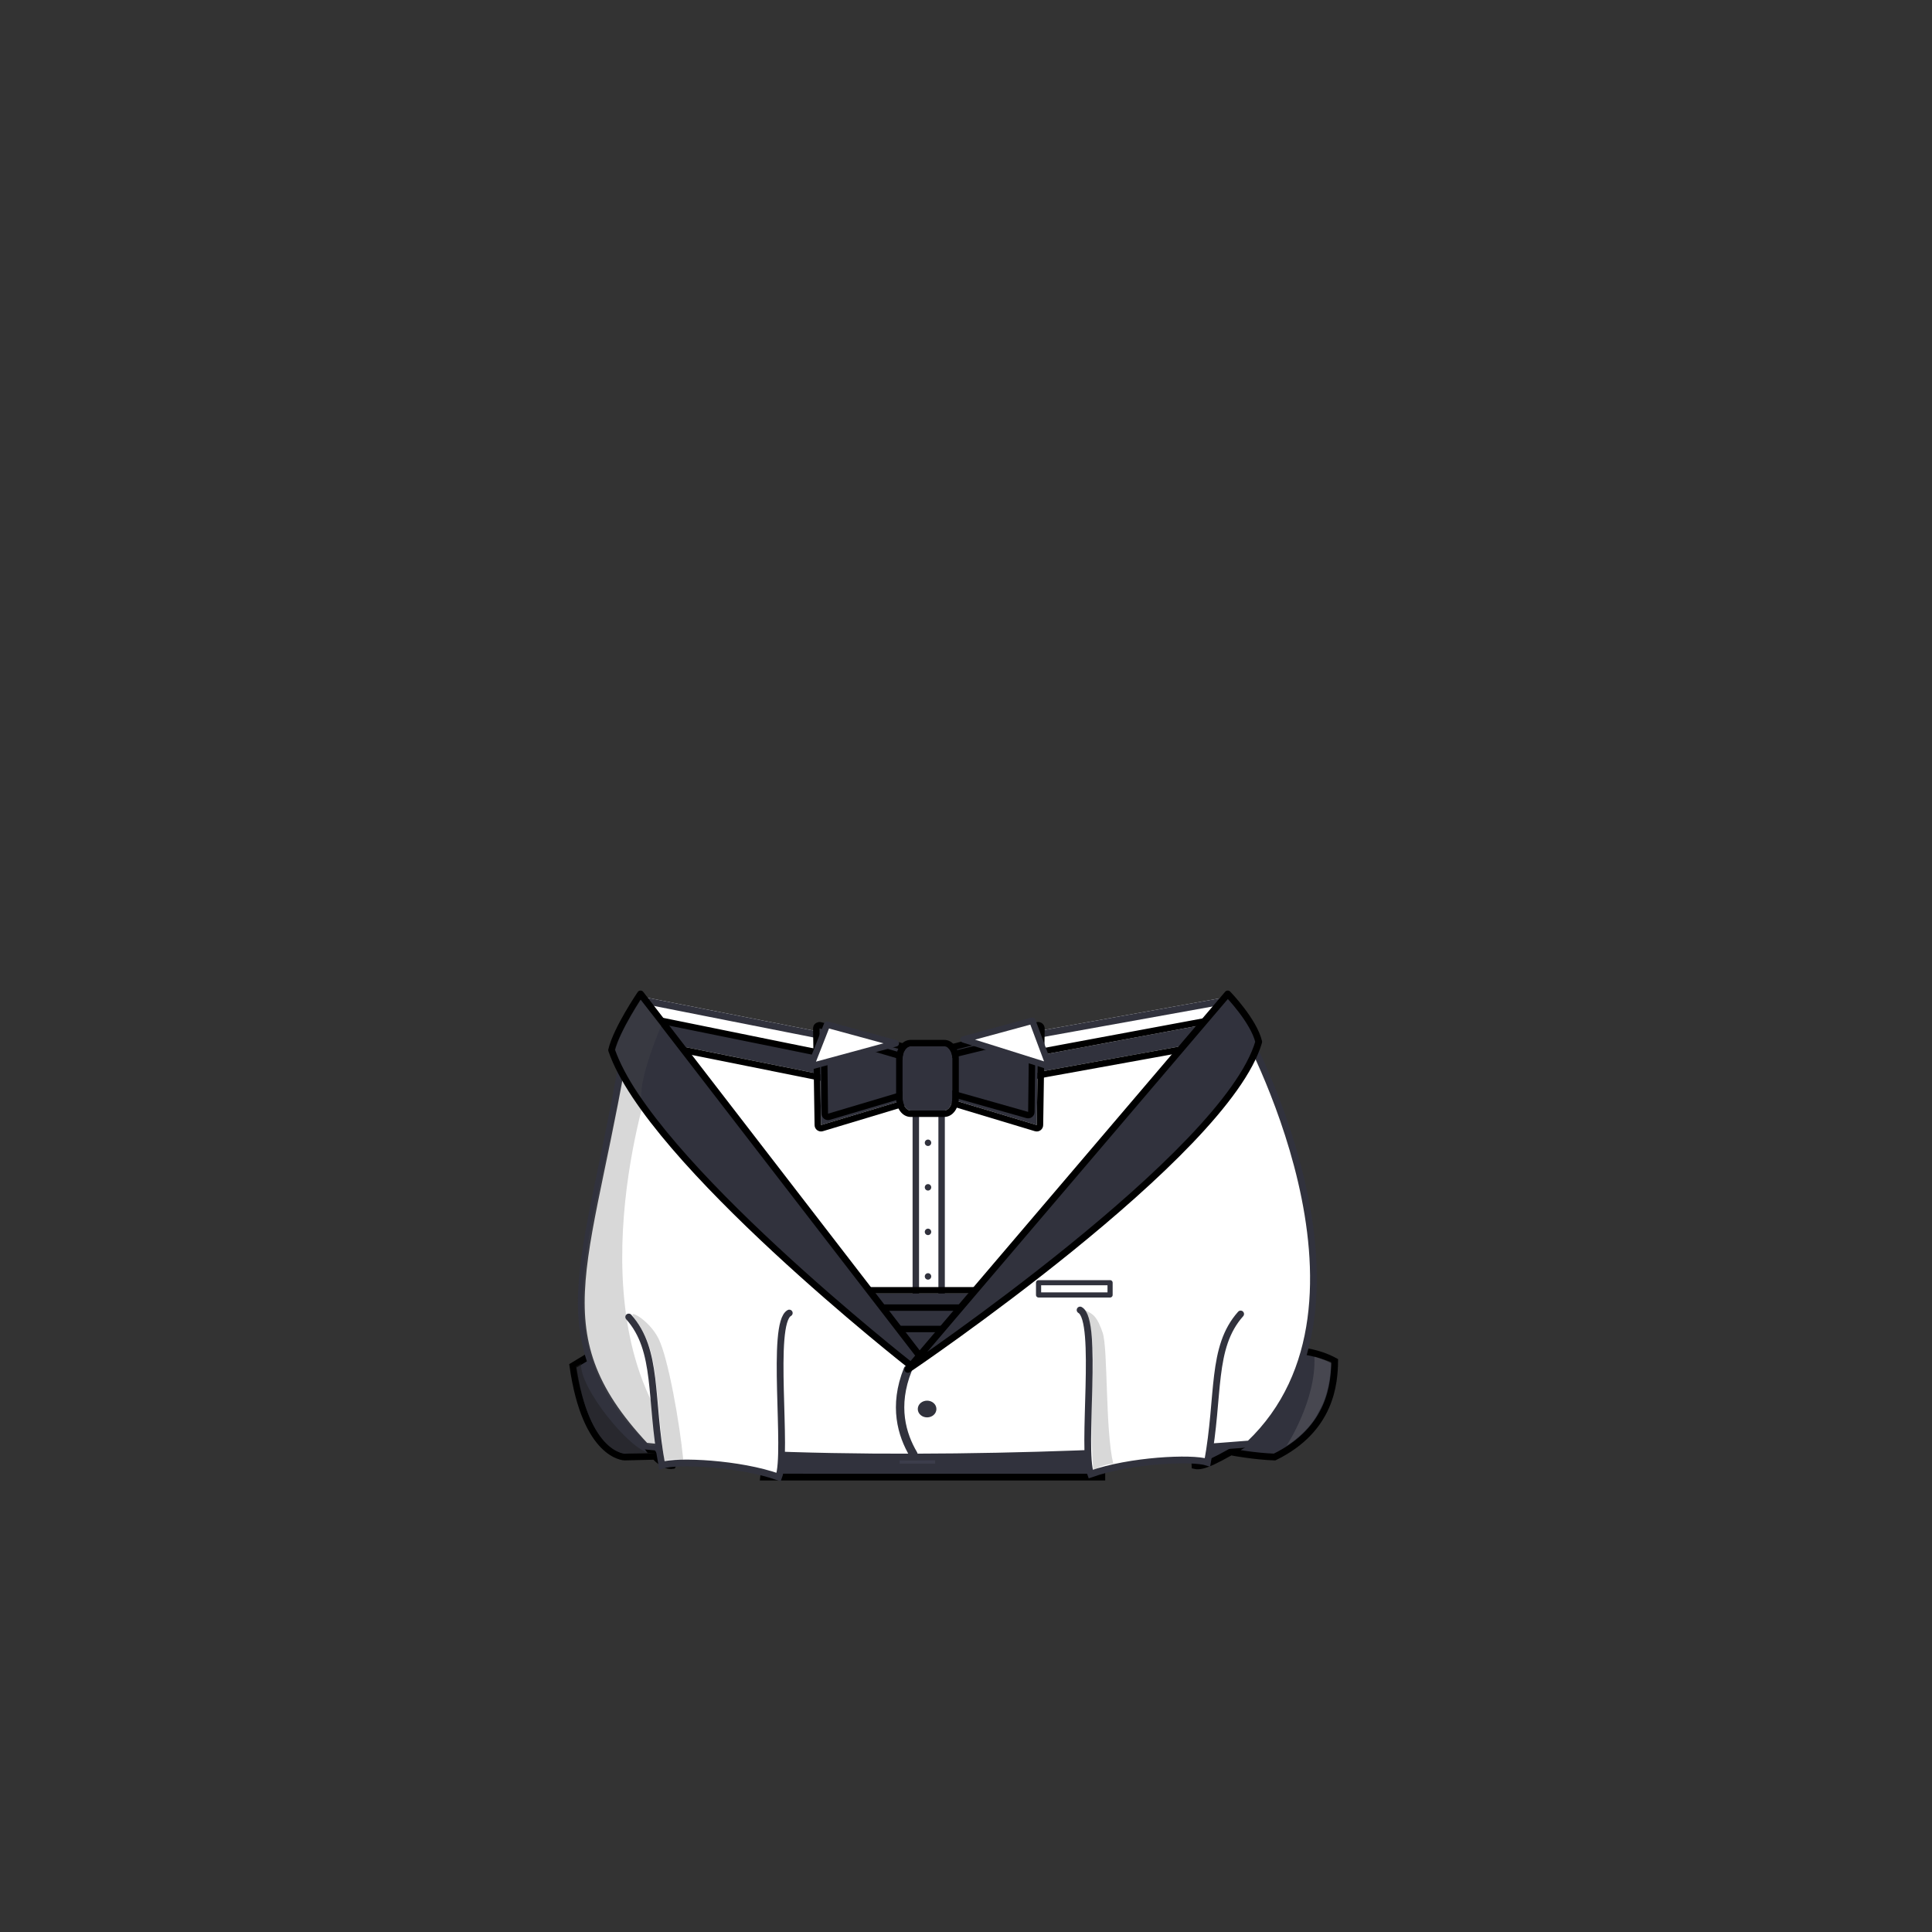 <?xml version="1.0" encoding="UTF-8"?>
<!DOCTYPE svg PUBLIC "-//W3C//DTD SVG 1.1//EN" "http://www.w3.org/Graphics/SVG/1.1/DTD/svg11.dtd">
<svg version="1.1" xmlns="http://www.w3.org/2000/svg" xmlns:xlink="http://www.w3.org/1999/xlink" x="0" y="0" width="3000" height="3000" viewBox="0, 0, 3000, 3000">
  <rect x="0" y="0" width="3000" height="3000" fill="#333333" stroke="none"/>
  <g id="Tuxedo">
    <g id="Pants_and_belt">
      <g id="Shape">
        <path d="M1192.138,2236.073 L1185.714,2293.609 L1710.902,2293.625 L1710.821,2239.612 L1192.138,2236.073 z" fill="#31323D"/>
        <path d="M1192.138,2236.073 L1185.714,2293.609 L1710.902,2293.625 L1710.821,2239.612 L1192.138,2236.073 z" fill-opacity="0" stroke="#000000" stroke-width="10.5"/>
      </g>
      <g id="Shape">
        <path d="M1858.008,2232.976 C1858.008,2231.501 1854.379,2263.148 1855.527,2275.823 C1868.154,2278.74 1889.391,2267.628 1942.809,2236.073 C1975.623,2193.156 1915.219,2255.25 1915.219,2255.25 C1915.219,2255.25 1947.971,2261.365 1979.146,2262.478 C2067.429,2219.334 2071.996,2147.082 2072.478,2113.523 C2046.782,2099.506 2021.342,2097.926 2021.342,2097.926 C2021.342,2097.926 1858.008,2234.45 1858.008,2232.976 z" fill="#31323D"/>
        <path d="M1858.008,2232.976 C1858.008,2231.501 1854.379,2263.148 1855.527,2275.823 C1868.154,2278.74 1889.391,2267.628 1942.809,2236.073 C1975.623,2193.156 1915.219,2255.25 1915.219,2255.25 C1915.219,2255.25 1947.971,2261.365 1979.146,2262.478 C2067.429,2219.334 2071.996,2147.082 2072.478,2113.523 C2046.782,2099.506 2021.342,2097.926 2021.342,2097.926 C2021.342,2097.926 1858.008,2234.45 1858.008,2232.976 z" fill-opacity="0" stroke="#000000" stroke-width="10.5"/>
      </g>
      <g id="Shape">
        <path d="M927.175,2097.926 C927.759,2097.926 906.154,2110.773 889.546,2120.912 C909.657,2262.007 969.995,2262.478 969.995,2262.478 L1016.811,2261.34 L992.106,2224.937 C992.106,2224.937 1018.981,2279.35 1044.315,2275.642 C1052.133,2260.255 1052.24,2243.025 1052.24,2243.025 L1022.937,2138.801 L927.175,2097.926 z" fill="#31323D"/>
        <path d="M927.175,2097.926 C927.759,2097.926 906.154,2110.773 889.546,2120.912 C909.657,2262.007 969.995,2262.478 969.995,2262.478 L1016.811,2261.34 L992.106,2224.937 C992.106,2224.937 1018.981,2279.35 1044.315,2275.642 C1052.133,2260.255 1052.24,2243.025 1052.24,2243.025 L1022.937,2138.801 L927.175,2097.926 z" fill-opacity="0" stroke="#000000" stroke-width="10.5"/>
      </g>
      <g id="Belt">
        <path d="M1197.429,2260.819 C1192.948,2262.611 1705.15,2270.229 1704.253,2257.682 C1703.357,2245.135 1703.357,2260.819 1706.494,2269.333 C1697.98,2273.366 1196.533,2276.055 1196.981,2267.989 C1197.429,2259.923 1201.911,2259.026 1197.429,2260.819 z" fill="#808080"/>
        <path d="M1197.429,2260.819 C1192.948,2262.611 1705.15,2270.229 1704.253,2257.682 C1703.357,2245.135 1703.357,2260.819 1706.494,2269.333 C1697.98,2273.366 1196.533,2276.055 1196.981,2267.989 C1197.429,2259.923 1201.911,2259.026 1197.429,2260.819 z" fill-opacity="0" stroke="#31323D" stroke-width="10.5"/>
      </g>
      <g id="Belt_buckle">
        <path d="M1394.179,2250.72 L1454.802,2250.72 C1456.182,2250.72 1457.302,2251.756 1457.302,2253.033 L1457.302,2275.683 C1457.302,2276.96 1456.182,2277.996 1454.802,2277.996 L1394.179,2277.996 C1392.798,2277.996 1391.679,2276.96 1391.679,2275.683 L1391.679,2253.033 C1391.679,2251.756 1392.798,2250.72 1394.179,2250.72 z" fill="#3C3D4B"/>
        <path d="M1394.179,2250.72 L1454.802,2250.72 C1456.182,2250.72 1457.302,2251.756 1457.302,2253.033 L1457.302,2275.683 C1457.302,2276.96 1456.182,2277.996 1454.802,2277.996 L1394.179,2277.996 C1392.798,2277.996 1391.679,2276.96 1391.679,2275.683 L1391.679,2253.033 C1391.679,2251.756 1392.798,2250.72 1394.179,2250.72 z" fill-opacity="0" stroke="#31323D" stroke-width="10.5"/>
      </g>
    </g>
    <g id="Shirt_and_bowtie">
      <g id="Shape">
        <path d="M997.957,1591.207 C997.957,1591.207 1257.824,1648.166 1259.347,1645.119 C1260.871,1642.071 1383.449,1679.474 1383.449,1679.474 L1474.719,1681.275 L1884.229,1588.205 L1539.274,2081.696 L1429.646,2169.55 L1311.157,2086.954 L997.957,1591.207 z" fill="#FFFFFF"/>
        <path d="M1884.229,1588.204 L1539.274,2081.696 L1429.646,2169.55 L1311.157,2086.954 L997.957,1591.207 C997.957,1591.207 1257.824,1648.166 1259.347,1645.119 C1260.871,1642.071 1383.449,1679.474 1383.449,1679.474 L1474.719,1681.275 L1884.229,1588.204 z M1860.05,1604.468 L1477.046,1691.514 C1476.214,1691.703 1475.364,1691.79 1474.511,1691.773 L1383.242,1689.972 C1382.273,1689.953 1381.312,1689.8 1380.385,1689.517 C1380.332,1689.5 1380.332,1689.5 1380.064,1689.419 C1379.693,1689.306 1379.693,1689.306 1379.12,1689.131 C1378.084,1688.816 1376.88,1688.451 1375.52,1688.038 C1371.635,1686.86 1367.287,1685.548 1362.584,1684.134 C1349.147,1680.094 1335.552,1676.055 1322.645,1672.287 C1321.235,1671.876 1319.84,1671.469 1318.46,1671.068 C1301.327,1666.087 1287.017,1662.062 1276.495,1659.299 C1270.622,1657.757 1266.034,1656.636 1262.91,1655.985 C1261.816,1655.765 1262.236,1655.841 1261.653,1655.738 C1260.477,1655.838 1259.291,1655.762 1258.114,1655.726 C1257.203,1655.696 1256.157,1655.597 1254.871,1655.436 C1252.728,1655.167 1249.76,1654.699 1245.938,1654.032 C1238.88,1652.801 1228.835,1650.88 1216.022,1648.32 C1193.544,1643.83 1163.03,1637.473 1126.471,1629.698 C1124.595,1629.299 1122.705,1628.897 1120.802,1628.491 C1093.047,1622.579 1063.646,1616.244 1034.468,1609.91 C1024.716,1607.791 1029.459,1608.823 1020.238,1606.816 L1318.901,2079.552 L1429.208,2156.445 L1531.532,2074.445 L1860.05,1604.468 z" fill="#31323D"/>
      </g>
      <g id="Shape">
        <path d="M1277.097,1603.005 C1277.097,1603.005 1277.098,1650.306 1277.097,1650.305 C1277.097,1650.305 985.222,1584.489 985.222,1584.489 C985.222,1584.489 999.106,1548.058 999.643,1548.166 C1014.569,1551.182 1277.097,1603.005 1277.097,1603.005 z" fill="#FFFFFF"/>
        <path d="M999.643,1548.166 C1014.569,1551.182 1277.097,1603.005 1277.097,1603.005 C1277.097,1603.005 1277.098,1650.306 1277.097,1650.305 C1277.097,1650.305 985.222,1584.489 985.222,1584.489 C985.222,1584.489 999.106,1548.058 999.643,1548.166 z M1005.937,1560.127 C1004.681,1563.263 1003.453,1566.411 1002.225,1569.558 C1002.113,1569.846 1002.113,1569.846 1002.001,1570.134 C999.546,1576.47 1000.417,1574.208 999.375,1576.916 L1000.073,1577.074 C1013.755,1580.159 1013.755,1580.159 1033.137,1584.53 C1067.342,1592.242 1101.546,1599.955 1133.47,1607.154 C1174.515,1616.409 1208.719,1624.122 1233.802,1629.778 C1244.734,1632.243 1255.665,1634.709 1266.597,1637.174 L1266.597,1611.635 C1264.638,1611.248 1265.799,1611.477 1263.113,1610.947 C1253.608,1609.071 1243.015,1606.979 1231.608,1604.727 C1199.016,1598.292 1166.424,1591.855 1136.005,1585.847 C1135.933,1585.833 1135.933,1585.833 1135.862,1585.818 C1092.555,1577.249 1049.238,1568.725 1005.937,1560.127 z" fill="#31323D"/>
      </g>
      <g>
        <path d="M1521.096,1617.426 C1521.096,1617.426 1509.941,1668.464 1509.942,1668.463 C1509.942,1668.463 1910.455,1601.275 1910.455,1601.275 L1905.263,1548.173 L1521.096,1617.426 z" fill="#FFFFFF"/>
        <path d="M1905.263,1548.173 L1910.455,1601.275 C1910.455,1601.275 1509.942,1668.463 1509.941,1668.463 C1509.941,1668.464 1521.096,1617.426 1521.096,1617.426 L1905.263,1548.173 z M1895.921,1560.526 L1529.857,1626.516 C1529.857,1626.517 1529.856,1626.518 1529.856,1626.519 C1529.774,1626.893 1529.693,1627.268 1529.611,1627.642 C1527.868,1635.617 1527.868,1635.617 1525.776,1645.186 L1525.776,1645.186 C1525.022,1648.637 1524.268,1652.089 1523.514,1655.54 C1524.518,1655.371 1523.885,1655.477 1525.414,1655.221 C1535.974,1653.449 1551.228,1650.89 1570.784,1647.61 C1605.203,1641.836 1652.138,1633.962 1708.46,1624.514 C1708.46,1624.514 1708.46,1624.514 1708.461,1624.514 C1752.267,1617.165 1799.202,1609.291 1846.137,1601.418 C1872.734,1596.956 1872.734,1596.956 1891.508,1593.806 C1894.022,1593.385 1896.536,1592.963 1899.051,1592.541 L1895.921,1560.526 z" fill="#31323D"/>
      </g>
      <g>
        <path d="M1428.068,1675.042 L1456.141,1675.042 C1459.455,1675.042 1462.141,1679.889 1462.141,1685.87 L1462.141,2081.598 C1462.141,2087.578 1459.455,2092.426 1456.141,2092.426 L1428.068,2092.426 C1424.755,2092.426 1422.068,2087.578 1422.068,2081.598 L1422.068,1685.87 C1422.068,1679.889 1424.755,1675.042 1428.068,1675.042 z" fill="#FFFFFF"/>
        <path d="M1428.068,1675.042 L1456.141,1675.042 C1459.455,1675.042 1462.141,1679.889 1462.141,1685.87 L1462.141,2081.598 C1462.141,2087.578 1459.455,2092.426 1456.141,2092.426 L1428.068,2092.426 C1424.755,2092.426 1422.068,2087.578 1422.068,2081.598 L1422.068,1685.87 C1422.068,1679.889 1424.755,1675.042 1428.068,1675.042 z" fill-opacity="0" stroke="#31323D" stroke-width="10" stroke-linejoin="round"/>
      </g>
      <path d="M1441,1774.5 L1441,1774.5" fill-opacity="0" stroke="#31323D" stroke-width="10" stroke-linecap="round" stroke-linejoin="round"/>
      <path d="M1441,1843.667 L1441,1843.667" fill-opacity="0" stroke="#31323D" stroke-width="10" stroke-linecap="round" stroke-linejoin="round"/>
      <path d="M1441,1912.833 L1441,1912.833" fill-opacity="0" stroke="#31323D" stroke-width="10" stroke-linecap="round" stroke-linejoin="round"/>
      <path d="M1441,1982 L1441,1982" fill-opacity="0" stroke="#31323D" stroke-width="10" stroke-linecap="round" stroke-linejoin="round"/>
      <g id="Bow_tie_band">
        <path d="M1283.443,1642.23 C1283.443,1642.23 1286.327,1670.494 1286.327,1670.494 L990.414,1611.081 C986.195,1592.787 999.066,1584.489 999.066,1584.489 z" fill="#31323D"/>
        <path d="M999.128,1574.489 L1001.056,1574.688 L1285.432,1632.429 C1289.722,1633.301 1292.947,1636.86 1293.391,1641.214 C1293.481,1642.098 1293.481,1642.098 1293.841,1645.631 C1294.292,1650.047 1294.292,1650.047 1294.833,1655.347 C1295.374,1660.646 1295.374,1660.646 1295.824,1665.063 C1296.185,1668.596 1296.185,1668.596 1296.275,1669.479 C1296.959,1676.178 1290.96,1681.624 1284.358,1680.298 L988.445,1620.885 C984.594,1620.112 981.552,1617.156 980.67,1613.328 C977.919,1601.403 980.404,1591.175 986.288,1583.254 C987.767,1581.263 989.36,1579.566 990.982,1578.141 C992.039,1577.213 992.952,1576.532 993.648,1576.084 C995.425,1574.865 997.018,1574.782 999.128,1574.489 z M999.066,1584.489 C999.066,1584.489 986.195,1592.787 990.414,1611.081 L1286.327,1670.494 C1286.327,1670.494 1283.443,1642.23 1283.442,1642.23 L999.066,1584.489 z" fill="#000000"/>
      </g>
      <g id="Bow_tie_band">
        <path d="M1582.816,1644.537 L1905.263,1584.489 C1910.748,1582.912 1899.255,1586.165 1900.831,1591.65 L1902.671,1595.331 C1904.247,1600.816 1901.846,1611.633 1896.361,1613.209 L1586.277,1669.34 C1586.277,1669.34 1582.816,1644.537 1582.816,1644.537 z" fill="#31323D"/>
        <path d="M1906.873,1574.092 C1907.611,1574.111 1907.611,1574.111 1908.838,1574.312 C1910.464,1574.698 1910.464,1574.698 1913.108,1576.371 C1916.021,1579.542 1916.021,1579.542 1916.758,1584.142 C1916.234,1587.69 1916.234,1587.69 1915.255,1589.373 C1913.774,1591.303 1913.774,1591.303 1913.063,1591.867 C1912.361,1592.398 1912.642,1592.212 1912.247,1592.465 L1912.282,1592.569 C1915.412,1603.46 1910.529,1619.542 1899.123,1622.82 C1898.8,1622.913 1898.473,1622.989 1898.143,1623.049 L1588.058,1679.181 C1582.468,1680.193 1577.158,1676.349 1576.373,1670.722 C1576.265,1669.947 1576.265,1669.947 1575.832,1666.847 C1575.292,1662.971 1575.292,1662.971 1574.643,1658.321 C1573.994,1653.67 1573.994,1653.67 1573.453,1649.794 C1573.02,1646.694 1573.02,1646.694 1572.912,1645.919 C1572.173,1640.624 1575.73,1635.685 1580.985,1634.706 L1902.964,1574.745 C1903.392,1574.62 1903.821,1574.5 1904.255,1574.394 C1904.585,1574.315 1904.893,1574.251 1905.291,1574.194 C1905.809,1574.122 1905.809,1574.122 1906.873,1574.092 z M1906.756,1584.094 C1906.248,1584.183 1905.757,1584.346 1905.263,1584.489 L1582.816,1644.537 C1582.816,1644.537 1586.277,1669.34 1586.277,1669.34 L1896.361,1613.209 C1901.846,1611.633 1904.247,1600.816 1902.671,1595.331 L1900.831,1591.65 C1900.097,1587.736 1903.982,1585.811 1906.756,1584.094 z" fill="#000000"/>
      </g>
      <g>
        <path d="M1403.663,1630.715 L1272.514,1596.946 L1274.87,1746.943 L1397.38,1710.033 z" fill="#31323D"/>
        <path d="M1271.472,1586.994 C1274.218,1587.035 1273.047,1586.879 1275.007,1587.262 L1406.156,1621.031 C1410.861,1622.242 1414.015,1626.661 1413.631,1631.505 L1407.349,1710.822 C1407.023,1714.931 1404.211,1718.419 1400.265,1719.608 L1277.754,1756.518 C1271.398,1758.433 1264.975,1753.737 1264.871,1747.1 L1262.515,1597.103 C1262.757,1591.178 1265.923,1588.227 1271.472,1586.994 z M1272.514,1596.946 L1274.87,1746.943 L1397.38,1710.033 L1403.662,1630.715 L1272.514,1596.946 z" fill="#000000"/>
      </g>
      <g>
        <path d="M1481.053,1630.715 L1612.202,1596.946 L1609.846,1746.943 L1487.336,1710.033 z" fill="#31323D"/>
        <path d="M1613.244,1586.994 C1618.544,1587.823 1621.969,1591.78 1622.201,1597.103 L1619.845,1747.1 C1619.741,1753.737 1613.318,1758.433 1606.962,1756.518 L1484.451,1719.607 C1480.505,1718.419 1477.693,1714.931 1477.367,1710.822 L1471.085,1631.505 C1470.701,1626.661 1473.854,1622.242 1478.56,1621.031 L1609.709,1587.262 C1611.669,1586.879 1610.498,1587.035 1613.244,1586.994 z M1612.202,1596.946 L1481.053,1630.715 L1487.336,1710.033 L1609.846,1746.943 L1612.202,1596.946 z" fill="#000000"/>
      </g>
      <g id="Shape">
        <path d="M1406.608,1647.375 L1284.401,1611.48 L1285.771,1729.303 L1405.512,1693.682 z" fill="#31323D"/>
        <path d="M1283.635,1601.501 C1286.424,1601.626 1285.239,1601.431 1287.219,1601.885 L1409.427,1637.78 C1413.768,1639.055 1416.713,1643.087 1416.605,1647.611 L1415.509,1693.918 C1415.407,1698.254 1412.521,1702.03 1408.364,1703.267 L1288.623,1738.887 C1282.258,1740.781 1275.849,1736.059 1275.772,1729.419 L1274.402,1611.596 C1274.681,1605.566 1277.962,1602.61 1283.635,1601.501 z M1284.401,1611.48 L1285.771,1729.303 L1405.512,1693.682 L1406.608,1647.375 L1284.401,1611.48 z" fill="#000000"/>
      </g>
      <g id="Shape">
        <path d="M1474.288,1643.812 L1597.865,1613.398 L1596.495,1726.563 L1469.904,1690.668 z" fill="#31323D"/>
        <path d="M1597.19,1603.441 C1598.415,1603.458 1597.817,1603.454 1598.984,1603.454 C1604.234,1604.314 1607.618,1608.242 1607.864,1613.519 L1606.494,1726.684 C1606.415,1733.268 1600.103,1737.98 1593.767,1736.183 L1467.176,1700.288 C1462.538,1698.973 1459.498,1694.536 1459.947,1689.736 L1464.332,1642.881 C1464.728,1638.642 1467.765,1635.12 1471.898,1634.102 L1595.475,1603.688 C1596.045,1603.566 1596.609,1603.465 1597.19,1603.441 z M1597.865,1613.398 L1474.288,1643.812 L1469.904,1690.668 L1596.495,1726.562 L1597.865,1613.398 z" fill="#000000"/>
      </g>
      <g id="Shape">
        <path d="M1414.28,1624.701 L1466.052,1624.701 C1473.127,1624.701 1478.861,1633.503 1478.861,1644.361 L1478.861,1704.733 C1478.861,1715.591 1473.127,1724.393 1466.052,1724.393 L1414.28,1724.393 C1407.205,1724.393 1401.47,1715.591 1401.47,1704.733 L1401.47,1644.361 C1401.47,1633.503 1407.205,1624.701 1414.28,1624.701 z" fill="#31323D"/>
        <path d="M1466.052,1614.701 C1479.772,1614.701 1488.861,1628.651 1488.861,1644.361 L1488.861,1704.733 C1488.861,1720.443 1479.772,1734.393 1466.052,1734.393 L1414.279,1734.393 C1400.56,1734.393 1391.47,1720.443 1391.47,1704.733 L1391.47,1644.361 C1391.47,1628.651 1400.56,1614.701 1414.279,1614.701 L1466.052,1614.701 z M1466.052,1624.701 L1414.279,1624.701 C1407.205,1624.701 1401.47,1633.503 1401.47,1644.361 L1401.47,1704.733 C1401.47,1715.591 1407.205,1724.393 1414.279,1724.393 L1466.052,1724.393 C1473.127,1724.393 1478.861,1715.591 1478.861,1704.733 L1478.861,1644.361 C1478.861,1633.503 1473.127,1624.701 1466.052,1624.701 z" fill="#000000"/>
      </g>
      <g>
        <path d="M1602.967,1584.989 L1496.212,1614.042 L1629.449,1655.934 z" fill="#FFFFFF"/>
        <path d="M1602.967,1584.989 L1496.212,1614.042 L1629.449,1655.934 z" fill-opacity="0" stroke="#31323D" stroke-width="10" stroke-linejoin="round"/>
      </g>
      <g>
        <path d="M1284.269,1591.022 L1391.025,1620.076 L1258.778,1655.934 z" fill="#FFFFFF"/>
        <path d="M1284.269,1591.022 L1391.025,1620.076 L1258.778,1655.934 z" fill-opacity="0" stroke="#31323D" stroke-width="10" stroke-linejoin="round"/>
      </g>
      <g id="Cummerbund_">
        <path d="M1126.005,2008.554 L1763.115,2008.554 C1768.914,2008.554 1773.615,2013.255 1773.615,2019.054 L1773.615,2111.34 C1773.615,2117.139 1768.914,2121.84 1763.115,2121.84 L1126.005,2121.84 C1120.206,2121.84 1115.505,2117.139 1115.505,2111.34 L1115.505,2019.054 C1115.505,2013.255 1120.206,2008.554 1126.005,2008.554 z" fill="#31323D"/>
        <path d="M1763.115,1998.554 C1774.437,1998.554 1783.615,2007.732 1783.615,2019.054 L1783.615,2111.34 C1783.615,2122.661 1774.437,2131.84 1763.115,2131.84 L1126.005,2131.84 C1114.683,2131.84 1105.505,2122.661 1105.505,2111.34 L1105.505,2019.054 C1105.505,2007.732 1114.683,1998.554 1126.005,1998.554 L1763.115,1998.554 z M1763.115,2008.554 L1126.005,2008.554 C1120.206,2008.554 1115.505,2013.255 1115.505,2019.054 L1115.505,2111.34 C1115.505,2117.139 1120.206,2121.84 1126.005,2121.84 L1763.115,2121.84 C1768.914,2121.84 1773.615,2117.139 1773.615,2111.34 L1773.615,2019.054 C1773.615,2013.255 1768.914,2008.554 1763.115,2008.554 z" fill="#000000"/>
      </g>
      <g id="Cummerbund_">
        <path d="M1112.215,2035.427 L1749.326,2035.427 C1755.125,2035.427 1759.826,2036.39 1759.826,2037.577 L1759.826,2056.474 C1759.826,2057.661 1755.125,2058.624 1749.326,2058.624 L1112.215,2058.624 C1106.416,2058.624 1101.715,2057.661 1101.715,2056.474 L1101.715,2037.577 C1101.715,2036.39 1106.416,2035.427 1112.215,2035.427 z" fill="#31323D"/>
        <path d="M1749.326,2025.427 C1752.782,2025.427 1756.086,2025.713 1758.756,2026.26 C1760.458,2026.609 1761.966,2027.066 1763.358,2027.74 C1764.553,2028.318 1765.655,2029.043 1766.686,2030.075 C1768.563,2031.953 1769.826,2034.5 1769.826,2037.577 L1769.826,2056.474 C1769.826,2059.551 1768.563,2062.098 1766.686,2063.976 C1765.655,2065.008 1764.553,2065.733 1763.358,2066.312 C1761.966,2066.986 1760.458,2067.443 1758.756,2067.791 C1756.086,2068.338 1752.782,2068.624 1749.326,2068.624 L1112.215,2068.624 C1108.76,2068.624 1105.455,2068.338 1102.785,2067.791 C1101.083,2067.443 1099.575,2066.986 1098.183,2066.312 C1096.988,2065.733 1095.886,2065.008 1094.855,2063.976 C1092.979,2062.098 1091.715,2059.551 1091.715,2056.474 L1091.715,2037.577 C1091.715,2034.5 1092.979,2031.953 1094.855,2030.075 C1095.886,2029.043 1096.988,2028.318 1098.183,2027.74 C1099.575,2027.066 1101.083,2026.609 1102.785,2026.26 C1105.455,2025.713 1108.76,2025.427 1112.215,2025.427 L1749.326,2025.427 z M1749.326,2035.427 L1112.215,2035.427 C1106.416,2035.427 1101.715,2036.39 1101.715,2037.577 L1101.715,2056.474 C1101.715,2057.661 1106.416,2058.624 1112.215,2058.624 L1749.326,2058.624 C1755.125,2058.624 1759.826,2057.661 1759.826,2056.474 L1759.826,2037.577 C1759.826,2036.39 1755.125,2035.427 1749.326,2035.427 z" fill="#000000"/>
      </g>
    </g>
    <g id="Jacket">
      <g id="Jacket_body">
        <path d="M977,1584 C918.799,1960.61 832.362,2064.054 1002.319,2245.479 C1270.292,2274.394 1705.834,2261.91 1940.23,2242.149 C2170.21,2023.064 1928.698,1590.766 1928.698,1590.766 C1928.698,1590.766 1890.548,1529.846 1883.656,1624.042 C1876.763,1718.238 1414.555,2120.79 1414.555,2120.79 z" fill="#FFFFFF"/>
        <path d="M977,1584 C918.799,1960.61 832.362,2064.054 1002.319,2245.479 C1270.292,2274.394 1705.834,2261.91 1940.23,2242.149 C2170.21,2023.064 1928.698,1590.766 1928.698,1590.766 C1928.698,1590.766 1890.548,1529.846 1883.656,1624.042 C1876.763,1718.238 1414.555,2120.79 1414.555,2120.79 z" fill-opacity="0" stroke="#31323D" stroke-width="10.5"/>
      </g>
      <g id="Jacket_button">
        <path d="M1439.589,2195.659 C1434.496,2195.659 1430.367,2192.195 1430.367,2187.921 C1430.367,2183.648 1434.496,2180.184 1439.589,2180.184 C1444.682,2180.184 1448.811,2183.648 1448.811,2187.921 C1448.811,2192.195 1444.682,2195.659 1439.589,2195.659 z" fill="#31323D"/>
        <path d="M1439.589,2195.659 C1434.496,2195.659 1430.367,2192.195 1430.367,2187.921 C1430.367,2183.648 1434.496,2180.184 1439.589,2180.184 C1444.682,2180.184 1448.811,2183.648 1448.811,2187.921 C1448.811,2192.195 1444.682,2195.659 1439.589,2195.659 z" fill-opacity="0" stroke="#31323D" stroke-width="10.5"/>
      </g>
      <path d="M1409.716,2126.416 C1386.698,2183.65 1400.677,2228.26 1418.306,2258.152" fill-opacity="0" stroke="#31323D" stroke-width="13" stroke-linecap="round"/>
      <g id="Jacket_pocket">
        <path d="M1612.678,1991.8 L1723.714,1991.8 L1723.714,2010.773 L1612.678,2010.773 z" fill="#FFFFFF"/>
        <path d="M1612.678,1991.8 L1723.714,1991.8 L1723.714,2010.773 L1612.678,2010.773 z" fill-opacity="0" stroke="#31323D" stroke-width="8" stroke-linejoin="round"/>
      </g>
      <path d="M894.079,2122.196 C897.233,2119.329 895.513,2122.196 902.395,2116.748 C898.094,2153.739 980.218,2254.222 1009.13,2256.087 C1038.042,2257.952 973.221,2257.541 972.074,2256.968 C915.872,2253.813 895.513,2134.813 894.079,2122.196 z" fill="#1E1E1E" fill-opacity="0.453" id="Shading"/>
      <path d="M967.422,1668.009 C991.096,1704.835 1009.151,1677.413 1009.151,1677.413 C1009.151,1677.413 884.38,2048.912 1060.035,2248.97 C1035.033,2245.097 1026.065,2243.773 1008.305,2245.154 C833.791,2080.069 924.684,1915.083 967.422,1668.009 z" fill="#505050" fill-opacity="0.453" id="Shading" opacity="0.5"/>
      <g>
        <path d="M1414.555,2120.79 C1414.555,2120.79 1008.28,1802.547 949.718,1630.598 C957.494,1597.696 994.617,1543.35 994.617,1543.35 C994.617,1543.35 1428.663,2106.21 1428.663,2106.21" fill="#31323D"/>
        <path d="M1414.555,2120.79 C1414.555,2120.79 1008.28,1802.547 949.718,1630.598 C957.494,1597.696 994.617,1543.35 994.617,1543.35 C994.617,1543.35 1428.663,2106.21 1428.663,2106.21" fill-opacity="0" stroke="#000000" stroke-width="10.5" stroke-linejoin="round"/>
      </g>
      <g id="Jacket_collar">
        <path d="M1906.441,1543.35 C1906.441,1543.35 1946.771,1584.899 1954.547,1617.801 C1903.701,1792.958 1409.716,2126.416 1409.716,2126.416 C1409.716,2126.416 1906.441,1543.35 1906.441,1543.35 z" fill="#31323D"/>
        <path d="M1906.441,1543.35 C1906.441,1543.35 1946.771,1584.899 1954.547,1617.801 C1903.701,1792.958 1409.716,2126.416 1409.716,2126.416 C1409.716,2126.416 1906.441,1543.35 1906.441,1543.35 z" fill-opacity="0" stroke="#000000" stroke-width="10.5" stroke-linejoin="round"/>
      </g>
      <path d="M994.226,1552.192 L1026.802,1592.586 C1026.802,1592.586 992.402,1672.072 996.05,1705.43 C984.844,1691.357 966.862,1661.387 954.613,1629.593 C963.735,1599.622 994.226,1552.192 994.226,1552.192 z" fill="#505050" fill-opacity="0.453" id="Shading" opacity="0.5"/>
      <path d="M2040.956,2106.628 C2043.527,2106.628 2067.118,2114.962 2067.118,2114.962 C2067.118,2114.962 2066.283,2162.115 2048.188,2191.117 C2033.137,2223.669 1997.803,2244.971 1997.803,2244.971 C1997.803,2244.971 2044.301,2173.697 2040.956,2106.628 z" fill="#A1A1A1" fill-opacity="0.961" id="Shading" opacity="0.201"/>
      <g id="Shape" display="none">
        <path d="M1710.976,1980.467 C1673.007,2104.778 1668.031,2220.073 1693.682,2283.504 C1754.144,2261.987 1812.703,2254.824 1875.053,2265.214 C1929.159,2088.416 1987.029,1970.325 1959.167,1897.119 C1920.302,1795.003 1766.607,1798.334 1710.976,1980.467 z" fill="#FFFFFF"/>
        <path d="M1710.976,1980.467 C1673.007,2104.778 1668.031,2220.073 1693.682,2283.504 C1754.144,2261.987 1812.703,2254.824 1875.053,2265.214 C1929.159,2088.416 1987.029,1970.325 1959.167,1897.119 C1920.302,1795.003 1766.607,1798.334 1710.976,1980.467 z" fill-opacity="0" stroke="#31323D" stroke-width="10.5"/>
      </g>
      <path d="M1697.158,2048.689 C1698.466,2214.154 1771.715,2258.3 1771.715,2258.3 C1771.715,2258.3 1721.684,2263.205 1697.812,2277.593 C1667.728,2197.477 1688.329,2098.721 1697.158,2048.689 z" fill="#505050" fill-opacity="0.453" id="Shading" opacity="0.5" display="none"/>
      <g id="Shape" display="none">
        <path d="M1201.507,2001.671 C1239.477,2125.982 1234.519,2236.464 1208.868,2299.895 C1148.406,2278.378 1089.848,2271.216 1027.497,2281.605 C973.391,2104.807 948.075,1990.288 975.937,1917.082 C1014.802,1814.966 1145.877,1819.538 1201.507,2001.671 z" fill="#FFFFFF"/>
        <path d="M1201.507,2001.671 C1239.477,2125.982 1234.519,2236.464 1208.868,2299.895 C1148.406,2278.378 1089.848,2271.216 1027.497,2281.605 C973.391,2104.807 948.075,1990.288 975.937,1917.082 C1014.802,1814.966 1145.877,1819.538 1201.507,2001.671 z" fill-opacity="0" stroke="#31323D" stroke-width="10.5"/>
      </g>
      <path d="M978.143,2076.544 C1014.313,2172.071 1059.14,2264.197 1096.237,2271.307 C1059.449,2270.689 1032.154,2275.281 1031.007,2274.708 C1031.007,2274.708 1000.092,2186.292 978.143,2076.544 z" fill="#505050" fill-opacity="0.453" id="Shading" opacity="0.5" display="none"/>
      <g>
        <path d="M1926.459,2040.339 C1880.042,2092.441 1894.142,2166.531 1874.966,2270.649 C1851.052,2262.713 1754.058,2267.422 1693.596,2288.939 C1679.053,2251.302 1706.394,2050.342 1677.154,2034.184" fill="#FFFFFF"/>
        <path d="M1926.459,2040.339 C1880.042,2092.441 1894.142,2166.531 1874.966,2270.649 C1851.052,2262.713 1754.058,2267.422 1693.596,2288.939 C1679.053,2251.302 1706.394,2050.342 1677.154,2034.184" fill-opacity="0" stroke="#31323D" stroke-width="10.5" stroke-linecap="round"/>
      </g>
      <g id="Shape">
        <path d="M976.272,2045.026 C1022.69,2097.128 1008.589,2171.218 1027.765,2275.336 C1051.679,2267.4 1148.673,2272.108 1209.135,2293.625 C1223.678,2255.989 1196.338,2055.029 1225.577,2038.87" fill="#FFFFFF"/>
        <path d="M976.272,2045.026 C1022.69,2097.128 1008.589,2171.218 1027.765,2275.336 C1051.679,2267.4 1148.673,2272.108 1209.135,2293.625 C1223.678,2255.989 1196.338,2055.029 1225.577,2038.87" fill-opacity="0" stroke="#31323D" stroke-width="10.5" stroke-linecap="round"/>
      </g>
      <path d="M984.151,2045.849 C973.207,2031.146 1007.719,2048.89 1022.544,2078.54 C1037.369,2108.19 1055.283,2208.333 1060.912,2266.4 C1047.581,2267.289 1047.581,2264.03 1031.286,2268.77 C1014.992,2134.268 1022.544,2097.426 984.151,2045.849 z" fill="#505050" fill-opacity="0.453" id="Shape" opacity="0.5"/>
      <path d="M1685.326,2034.82 C1698.593,2040.756 1703.798,2045.192 1712.21,2069.386 C1720.622,2093.579 1716.051,2220.217 1728.661,2272.785 C1715.329,2273.674 1705.576,2278.524 1697.726,2283.028 C1687.071,2144.103 1709.766,2104.3 1685.326,2034.82 z" fill="#505050" fill-opacity="0.453" id="Shape" opacity="0.5"/>
      <path d="M1194.428,2067.64 C1201.342,2055.588 1205.617,2049.71 1217.641,2037.419 C1197.601,2056.39 1212.065,2231.626 1204.774,2284.538 C1197.055,2282.285 1192.607,2282.105 1181.354,2278.759 C1184.36,2226.937 1187.514,2079.693 1194.428,2067.64 z" fill="#A1A1A1" fill-opacity="0.961" id="Shape" opacity="0.5" display="none"/>
      <path d="M1885.048,2065.992 C1897.429,2047.64 1899.103,2048.207 1920.5,2036.5 C1904.603,2055.707 1887.708,2068.406 1872.167,2261.512 C1856.906,2261.627 1866.912,2260.515 1854.676,2261.153 C1857.682,2209.331 1872.668,2084.345 1885.048,2065.992 z" fill="#A1A1A1" fill-opacity="0.961" id="Shape" opacity="0.5" display="none"/>
    </g>
  </g>
</svg>
